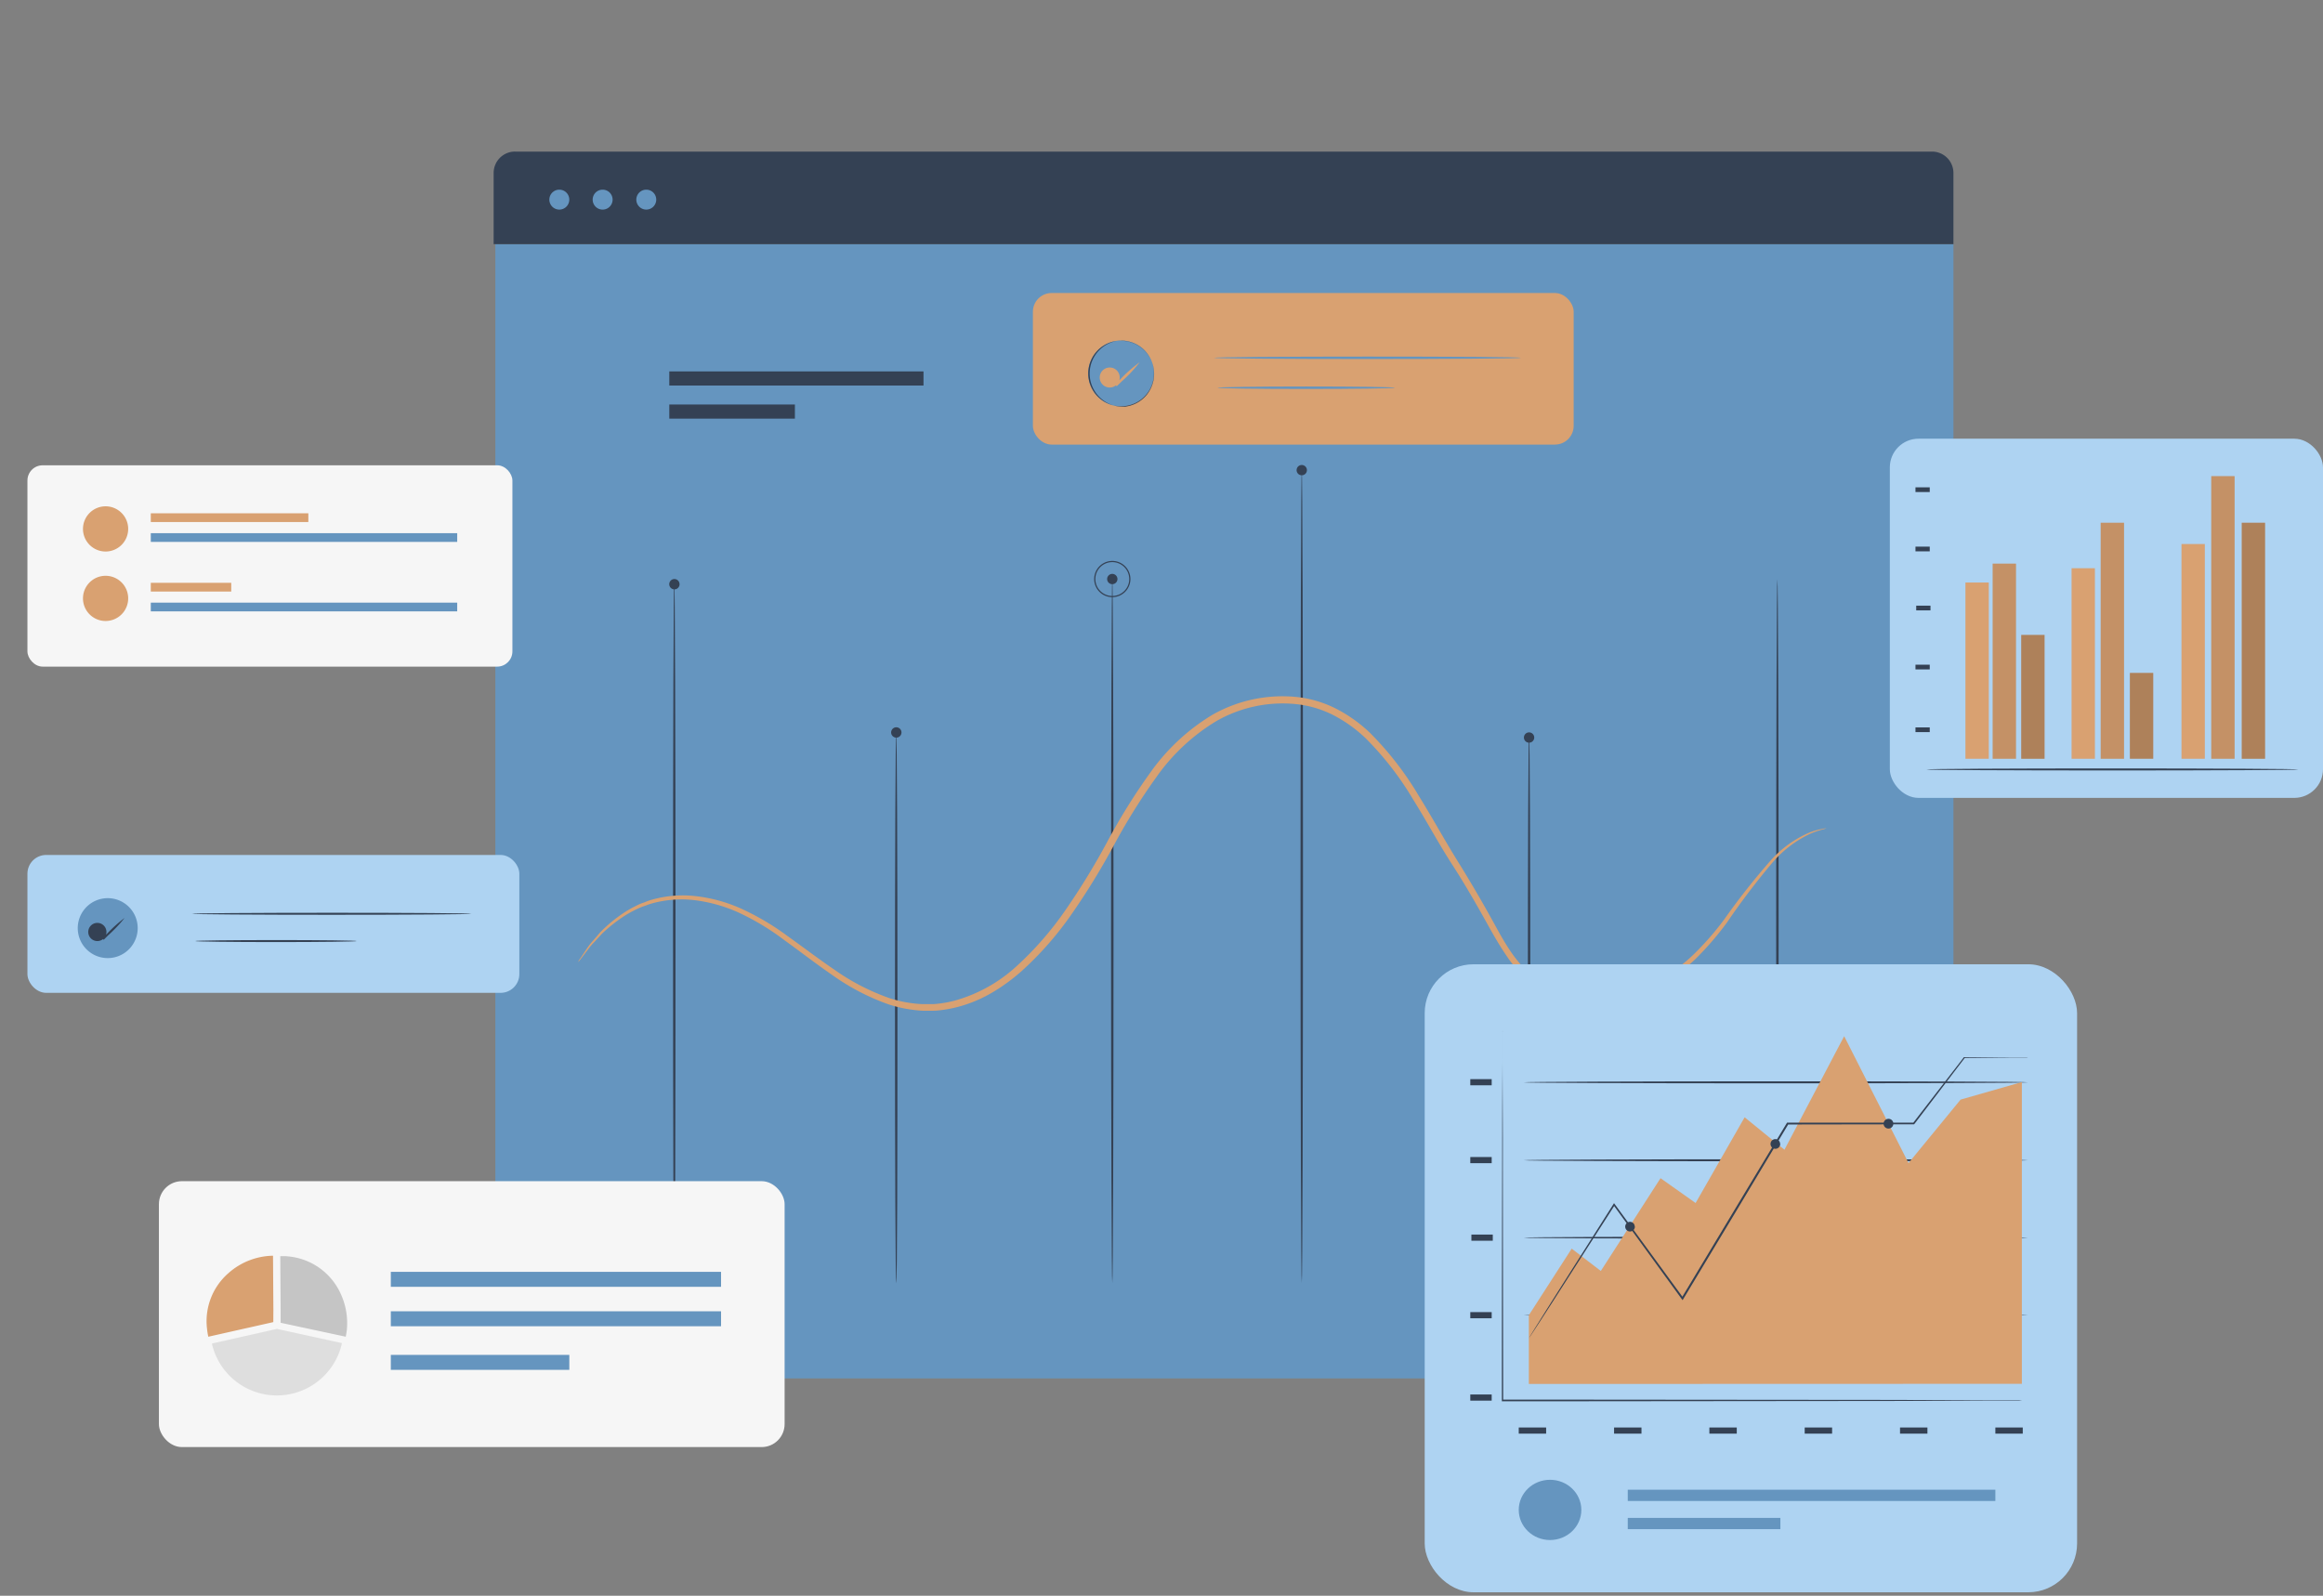 <svg xmlns="http://www.w3.org/2000/svg" width="400" height="274.837" viewBox="0 0 400 274.837">
  <rect x="0" y="0" width="400" height="274.837" fill="#808080" stroke="none"/>
  <g id="Grupo_70424" data-name="Grupo 70424" transform="translate(-1020 -8839)">
    <g id="Grupo_70210" data-name="Grupo 70210" transform="translate(1020 8839)">
      <g id="Grupo_67715" data-name="Grupo 67715">
        <rect id="Rectángulo_31331" data-name="Rectángulo 31331" width="400" height="274.837" fill="none"/>
      </g>
    </g>
    <g id="Grupo_70423" data-name="Grupo 70423" transform="translate(1105 8865.108)">
      <rect id="Rectángulo_14100" data-name="Rectángulo 14100" width="251.066" height="195.359" transform="translate(0.3 15.936)" fill="#6595bf"/>
      <path id="Trazado_134193" data-name="Trazado 134193" d="M6888.743,3167.838c-.123,0-.212-21.237-.212-47.425s.089-47.433.212-47.433.213,21.238.213,47.433S6888.914,3167.838,6888.743,3167.838Z" transform="translate(-6819.422 -2972.953)" fill="#344154"/>
      <path id="Trazado_134194" data-name="Trazado 134194" d="M7022.154,3167.838c-.121,0-.212-21.237-.212-47.425s.091-47.433.212-47.433.213,21.238.213,47.433S7022.268,3167.838,7022.154,3167.838Z" transform="translate(-6843.86 -2972.953)" fill="#344154"/>
      <path id="Trazado_134195" data-name="Trazado 134195" d="M6934.293,3161.916c-.114,0-.212-27.143-.212-60.625s.1-60.64.212-60.64.212,27.142.212,60.64S6934.416,3161.916,6934.293,3161.916Z" transform="translate(-6827.766 -2967.031)" fill="#344154"/>
      <path id="Trazado_134196" data-name="Trazado 134196" d="M6841.953,3161.916c-.122,0-.213-27.143-.213-60.625s.091-60.64.213-60.64.212,27.142.212,60.64S6842.1,3161.916,6841.953,3161.916Z" transform="translate(-6810.849 -2967.031)" fill="#344154"/>
      <path id="Trazado_134197" data-name="Trazado 134197" d="M7074.5,3161.916c-.113,0-.212-27.143-.212-60.625s.1-60.64.212-60.64.213,27.142.213,60.64S7074.626,3161.916,7074.5,3161.916Z" transform="translate(-6853.448 -2967.031)" fill="#344154"/>
      <path id="Trazado_134198" data-name="Trazado 134198" d="M6974.233,3157.709c-.123,0-.213-31.341-.213-70s.09-70.018.213-70.018.212,31.342.212,70.018S6974.348,3157.709,6974.233,3157.709Z" transform="translate(-6835.081 -2962.824)" fill="#344154"/>
      <path id="Trazado_134199" data-name="Trazado 134199" d="M6889.5,3072.8a.891.891,0,1,1-.891-.891h0A.89.89,0,0,1,6889.5,3072.8Z" transform="translate(-6819.272 -2972.757)" fill="#344154"/>
      <circle id="Elipse_4660" data-name="Elipse 4660" cx="0.89" cy="0.89" r="0.89" transform="translate(105.637 72.729)" fill="#344154"/>
      <path id="Trazado_134200" data-name="Trazado 134200" d="M6933.641,3043.071a3.12,3.12,0,1,1,3.12-3.12A3.12,3.12,0,0,1,6933.641,3043.071Zm0-6.036a2.916,2.916,0,1,0,2.916,2.916A2.916,2.916,0,0,0,6933.641,3037.035Z" transform="translate(-6827.113 -2966.331)" fill="#344154"/>
      <circle id="Elipse_4661" data-name="Elipse 4661" cx="0.89" cy="0.89" r="0.89" transform="translate(138.261 53.975)" fill="#344154"/>
      <circle id="Elipse_4662" data-name="Elipse 4662" cx="0.89" cy="0.89" r="0.89" transform="translate(177.403 100.027)" fill="#344154"/>
      <path id="Trazado_134201" data-name="Trazado 134201" d="M6842.722,3041.541a.89.89,0,1,1-.891-.891h0a.883.883,0,0,1,.883.882Z" transform="translate(-6810.704 -2967.031)" fill="#344154"/>
      <path id="Trazado_134202" data-name="Trazado 134202" d="M7036.667,3088.1a3.759,3.759,0,0,1-.7.229,14.578,14.578,0,0,0-2.018.694,19.378,19.378,0,0,0-6.485,4.9,123.4,123.4,0,0,0-7.907,10.406,52.093,52.093,0,0,1-5.375,6.241,30.924,30.924,0,0,1-3.487,2.883,24.994,24.994,0,0,1-4.207,2.3,23.7,23.7,0,0,1-10.063,1.691,26.826,26.826,0,0,1-5.414-.678,14.063,14.063,0,0,1-5.244-2.3,16.948,16.948,0,0,1-4.086-4.272c-1.127-1.634-2.139-3.365-3.119-5.121-1.96-3.537-3.985-7.1-6.3-10.676s-4.369-7.433-6.713-11.19a53.475,53.475,0,0,0-8.227-10.619,24.149,24.149,0,0,0-5.521-3.954,18.326,18.326,0,0,0-6.534-1.919,22.973,22.973,0,0,0-13.6,2.908,34.322,34.322,0,0,0-10.358,9.662,106.5,106.5,0,0,0-7.408,11.9,121.068,121.068,0,0,1-7.171,11.673,56.882,56.882,0,0,1-8.683,9.892c-.817.71-1.634,1.38-2.516,2.009a28.907,28.907,0,0,1-2.672,1.739,23.2,23.2,0,0,1-5.782,2.385,21.212,21.212,0,0,1-3.023.564,10.511,10.511,0,0,1-1.518.082h-1.512a23.333,23.333,0,0,1-5.792-1.078,39.222,39.222,0,0,1-9.8-5.114c-2.908-2-5.562-4.084-8.168-5.946a42.825,42.825,0,0,0-7.752-4.7,25.937,25.937,0,0,0-7.719-2.2,19.071,19.071,0,0,0-6.936.45,10.735,10.735,0,0,0-1.5.482,9.456,9.456,0,0,0-1.405.555,18.841,18.841,0,0,0-2.451,1.356,26.839,26.839,0,0,0-3.684,2.949l-1.281,1.4a10.069,10.069,0,0,0-1.03,1.2l-1.3,1.707a4.146,4.146,0,0,1-.481.564,2.743,2.743,0,0,1,.375-.637l1.2-1.789a11.337,11.337,0,0,1,.988-1.25l1.259-1.462a25.2,25.2,0,0,1,3.683-3.1,18.257,18.257,0,0,1,2.45-1.437,8.107,8.107,0,0,1,1.431-.6,11.047,11.047,0,0,1,1.543-.531,19.46,19.46,0,0,1,7.172-.571,26.3,26.3,0,0,1,7.972,2.165,43.776,43.776,0,0,1,7.956,4.7c2.63,1.863,5.3,3.913,8.168,5.865a38.324,38.324,0,0,0,9.557,4.9,21.85,21.85,0,0,0,5.521.988h1.4a9.364,9.364,0,0,0,1.43-.09,19,19,0,0,0,2.858-.547,26.072,26.072,0,0,0,10.521-5.881,56.114,56.114,0,0,0,8.462-9.712,122.79,122.79,0,0,0,7.081-11.558,105.59,105.59,0,0,1,7.474-12.047,35.642,35.642,0,0,1,10.75-10.014,24.408,24.408,0,0,1,14.343-3.064,19.492,19.492,0,0,1,7,2.067,24.733,24.733,0,0,1,5.808,4.166,55.021,55.021,0,0,1,8.4,10.872c2.354,3.8,4.444,7.629,6.674,11.215s4.354,7.229,6.281,10.749,3.864,6.968,6.854,9.083a13.084,13.084,0,0,0,4.9,2.173,26.529,26.529,0,0,0,5.2.686,22.952,22.952,0,0,0,9.687-1.544,23.592,23.592,0,0,0,4.085-2.173,29.849,29.849,0,0,0,3.414-2.761,50.044,50.044,0,0,0,5.366-6.085,122.316,122.316,0,0,1,8.12-10.309,18.787,18.787,0,0,1,6.747-4.819,10.783,10.783,0,0,1,2.082-.58A3.921,3.921,0,0,1,7036.667,3088.1Z" transform="translate(-6807.184 -2971.56)" fill="#d9a171"/>
      <rect id="Rectángulo_14101" data-name="Rectángulo 14101" width="43.773" height="2.434" transform="translate(30.246 37.86)" fill="#344154"/>
      <rect id="Rectángulo_14102" data-name="Rectángulo 14102" width="21.629" height="2.434" transform="translate(30.246 43.561)" fill="#344154"/>
      <path id="Trazado_134203" data-name="Trazado 134203" d="M6807.6,2950.521h244a3.684,3.684,0,0,1,3.685,3.683h0v12.252H6803.921V2954.2a3.684,3.684,0,0,1,3.683-3.684Z" transform="translate(-6803.921 -2950.52)" fill="#344154"/>
      <path id="Trazado_134204" data-name="Trazado 134204" d="M6819.1,2960.266a1.716,1.716,0,1,1-1.715-1.715A1.715,1.715,0,0,1,6819.1,2960.266Z" transform="translate(-6806.074 -2951.992)" fill="#6595bf"/>
      <path id="Trazado_134205" data-name="Trazado 134205" d="M6828.232,2960.266a1.716,1.716,0,1,1-1.716-1.715A1.716,1.716,0,0,1,6828.232,2960.266Z" transform="translate(-6807.747 -2951.992)" fill="#6595bf"/>
      <path id="Trazado_134206" data-name="Trazado 134206" d="M6837.432,2960.266a1.715,1.715,0,1,1-1.715-1.715A1.715,1.715,0,0,1,6837.432,2960.266Z" transform="translate(-6809.433 -2951.992)" fill="#6595bf"/>
      <rect id="Rectángulo_14148" data-name="Rectángulo 14148" width="93.117" height="26.106" rx="3.23" transform="translate(92.855 24.357)" fill="#d9a171"/>
      <path id="Trazado_134229" data-name="Trazado 134229" d="M6939.364,2999.58a5.677,5.677,0,1,1-.874-7.98h0a5.716,5.716,0,0,1,.874,7.981Z" transform="translate(-6826.883 -2957.816)" fill="#6595bf"/>
      <path id="Trazado_134230" data-name="Trazado 134230" d="M6934.934,3001.759a5.717,5.717,0,0,1-.614-11.353,4.049,4.049,0,0,1,.63,0,5.718,5.718,0,0,1,5.66,5.776,5.8,5.8,0,0,1-1.225,3.479h0a5.656,5.656,0,0,1-3.821,2.1C6935.349,3001.767,6935.138,3001.767,6934.934,3001.759Zm0-11.345a4.173,4.173,0,0,0-.63,0,5.653,5.653,0,1,0,5.032,9.157h0a5.651,5.651,0,0,0-4.4-9.188Z" transform="translate(-6826.884 -2957.823)" fill="#344154"/>
      <path id="Trazado_134231" data-name="Trazado 134231" d="M6938.569,2994.94a23.732,23.732,0,0,1-3.056,3.267l-.743.719-.155.147-.139-.147a1.724,1.724,0,1,1,.294-.294h-.294l.743-.735A24.068,24.068,0,0,1,6938.569,2994.94Z" transform="translate(-6827.327 -2958.657)" fill="#d9a171"/>
      <path id="Trazado_134232" data-name="Trazado 134232" d="M7008.613,2993.953c0,.114-11.836.213-26.433.213s-26.44-.1-26.44-.213,11.836-.212,26.44-.212S7008.613,2993.814,7008.613,2993.953Z" transform="translate(-6831.732 -2958.437)" fill="#6595bf"/>
      <path id="Trazado_134233" data-name="Trazado 134233" d="M6987.066,3000.263c0,.114-6.837.212-15.282.212s-15.283-.1-15.283-.212,6.846-.213,15.283-.213S6987.066,3000.132,6987.066,3000.263Z" transform="translate(-6831.874 -2959.593)" fill="#6595bf"/>
    </g>
    <g id="Grupo_70420" data-name="Grupo 70420" transform="translate(1024.725 8986.248)">
      <rect id="Rectángulo_14103" data-name="Rectángulo 14103" width="84.701" height="23.751" rx="3.23" transform="translate(0 0)" fill="#aed3f2"/>
      <path id="Trazado_134207" data-name="Trazado 134207" d="M6707.858,3130.249a5.161,5.161,0,1,1-.8-7.255h0a5.154,5.154,0,0,1,.806,7.241Z" transform="translate(-6690.006 -3114.418)" fill="#6595bf"/>
      <path id="Trazado_134208" data-name="Trazado 134208" d="M6707.848,3126.94a24.906,24.906,0,0,1-2.8,2.967c-.228.228-.457.449-.671.671l-.121.121-.121-.121a1.566,1.566,0,1,1,.242-.242h-.235l.671-.671A23.892,23.892,0,0,1,6707.848,3126.94Z" transform="translate(-6691.118 -3116.088)" fill="#344154"/>
      <path id="Trazado_134209" data-name="Trazado 134209" d="M6776.082,3125.785c0,.094-10.737.174-24.046.174s-24.046-.08-24.046-.174,10.738-.175,24.046-.175S6776.082,3125.684,6776.082,3125.785Z" transform="translate(-6699.649 -3115.651)" fill="#344154"/>
      <path id="Trazado_134210" data-name="Trazado 134210" d="M6756.621,3132.785c0,.094-6.228.175-13.906.175s-13.925-.081-13.925-.175,6.221-.174,13.9-.174S6756.621,3132.684,6756.621,3132.785Z" transform="translate(-6699.912 -3117.953)" fill="#344154"/>
    </g>
    <g id="Grupo_70421" data-name="Grupo 70421" transform="translate(1024.725 8919.137)">
      <rect id="Rectángulo_14104" data-name="Rectángulo 14104" width="83.506" height="34.676" rx="2.62" transform="translate(0 0)" fill="#f6f6f6"/>
      <path id="Trazado_134211" data-name="Trazado 134211" d="M6745.045,3039.933a3.892,3.892,0,1,1-3.893-3.893A3.892,3.892,0,0,1,6745.045,3039.933Z" transform="translate(-6727.697 -3028.974)" fill="#d9a171"/>
      <rect id="Rectángulo_14105" data-name="Rectángulo 14105" width="27.126" height="1.503" transform="translate(21.241 8.268)" fill="#d9a171"/>
      <rect id="Rectángulo_14106" data-name="Rectángulo 14106" width="52.763" height="1.503" transform="translate(21.241 11.691)" fill="#6595bf"/>
      <path id="Trazado_134212" data-name="Trazado 134212" d="M6745.045,3057.762a3.892,3.892,0,1,1-3.893-3.893A3.892,3.892,0,0,1,6745.045,3057.762Z" transform="translate(-6727.697 -3034.837)" fill="#d9a171"/>
      <rect id="Rectángulo_14107" data-name="Rectángulo 14107" width="13.852" height="1.503" transform="translate(21.241 20.241)" fill="#d9a171"/>
      <rect id="Rectángulo_14108" data-name="Rectángulo 14108" width="52.763" height="1.503" transform="translate(21.241 23.657)" fill="#6595bf"/>
    </g>
    <g id="Grupo_70418" data-name="Grupo 70418" transform="translate(1265.32 9005.076)">
      <rect id="Rectángulo_14113" data-name="Rectángulo 14113" width="112.337" height="108.163" rx="8.41" transform="translate(0 0)" fill="#aed3f2"/>
      <rect id="Rectángulo_14114" data-name="Rectángulo 14114" width="3.684" height="1.06" transform="translate(7.852 74.097)" fill="#344154"/>
      <rect id="Rectángulo_14115" data-name="Rectángulo 14115" width="4.718" height="1.06" transform="translate(16.194 79.782)" fill="#344154"/>
      <rect id="Rectángulo_14116" data-name="Rectángulo 14116" width="4.718" height="1.06" transform="translate(32.609 79.782)" fill="#344154"/>
      <rect id="Rectángulo_14117" data-name="Rectángulo 14117" width="4.718" height="1.06" transform="translate(49.018 79.782)" fill="#344154"/>
      <rect id="Rectángulo_14118" data-name="Rectángulo 14118" width="4.718" height="1.06" transform="translate(65.433 79.782)" fill="#344154"/>
      <rect id="Rectángulo_14119" data-name="Rectángulo 14119" width="4.718" height="1.06" transform="translate(81.848 79.782)" fill="#344154"/>
      <rect id="Rectángulo_14120" data-name="Rectángulo 14120" width="4.718" height="1.06" transform="translate(98.264 79.782)" fill="#344154"/>
      <rect id="Rectángulo_14121" data-name="Rectángulo 14121" width="3.684" height="1.06" transform="translate(7.852 59.91)" fill="#344154"/>
      <rect id="Rectángulo_14122" data-name="Rectángulo 14122" width="3.684" height="1.06" transform="translate(7.852 33.2)" fill="#344154"/>
      <rect id="Rectángulo_14123" data-name="Rectángulo 14123" width="3.684" height="1.06" transform="translate(7.852 19.784)" fill="#344154"/>
      <rect id="Rectángulo_14124" data-name="Rectángulo 14124" width="3.684" height="1.06" transform="translate(8.04 46.555)" fill="#344154"/>
      <path id="Trazado_134218" data-name="Trazado 134218" d="M7041.43,3193.765h-6.02l-16.409.054-54.132.054h-13v-.108c0-18.12.047-34.032.061-45.447,0-5.7.04-10.261.054-13.422v-4.55a2.425,2.425,0,0,1,0-.315,2.514,2.514,0,0,1,0,.315v4.55c0,3.161.033,7.724.054,13.422,0,11.409.033,27.348.06,45.447l-.174-.174h12.825l54.132.047,16.409.054h5.624Z" transform="translate(-6938.582 -3118.608)" fill="#344154"/>
      <path id="Trazado_134219" data-name="Trazado 134219" d="M7044.295,3183.085c0,.1-19.462.175-43.421.175s-43.434-.074-43.434-.175,19.462-.175,43.434-.175S7044.295,3182.971,7044.295,3183.085Z" transform="translate(-6940.415 -3135.999)" fill="#344154"/>
      <path id="Trazado_134220" data-name="Trazado 134220" d="M7044.295,3163.225c0,.094-19.462.175-43.421.175s-43.434-.081-43.434-.175,19.462-.174,43.434-.174S7044.295,3163.1,7044.295,3163.225Z" transform="translate(-6940.415 -3129.468)" fill="#344154"/>
      <path id="Trazado_134221" data-name="Trazado 134221" d="M7044.295,3143.225c0,.094-19.462.174-43.421.174s-43.434-.08-43.434-.174,19.462-.175,43.434-.175S7044.295,3143.1,7044.295,3143.225Z" transform="translate(-6940.415 -3122.89)" fill="#344154"/>
      <path id="Trazado_134222" data-name="Trazado 134222" d="M7044.295,3202.985c0,.093-19.462.174-43.421.174s-43.434-.081-43.434-.174,19.462-.175,43.434-.175S7044.295,3202.891,7044.295,3202.985Z" transform="translate(-6940.415 -3142.544)" fill="#344154"/>
      <path id="Trazado_134223" data-name="Trazado 134223" d="M6958.792,3191.366v-11.844l7.382-11.463,5.013,3.845,10.281-15.979,6.04,4.275,8.442-14.764,6.859,5.583,10.281-19.55,11.08,21.852,8.966-10.932,10.55-3.02v51.97Z" transform="translate(-6940.86 -3119.081)" fill="#d9a171"/>
      <path id="Trazado_134224" data-name="Trazado 134224" d="M7044.736,3136.954h-2.873l-8.093.041h.074l-8.67,11.368-.047.054h-.067l-21.717.034.148-.081-9.134,15.221-8.966,14.9-.127.215-.154-.2-11.758-16.181h.234l-10.737,16.724c-1.282,2.013-2.3,3.544-2.994,4.617-.335.523-.6.92-.792,1.208s-.282.4-.282.4.081-.147.249-.422l.758-1.235,2.925-4.664,10.63-16.778.107-.174.128.168c3.517,4.812,7.5,10.261,11.8,16.147h-.282l8.953-14.905,9.147-15.194.047-.081h21.811l-.107.054,8.724-11.288v-.04h.054l8.093.047h2.685Z" transform="translate(-6940.854 -3120.854)" fill="#344154"/>
      <path id="Trazado_134225" data-name="Trazado 134225" d="M6985.185,3179.916a.833.833,0,1,1-1.442-.544.824.824,0,0,1,.583-.261h0a.812.812,0,0,1,.832.792Z" transform="translate(-6948.992 -3134.75)" fill="#344154"/>
      <path id="Trazado_134226" data-name="Trazado 134226" d="M7022.474,3158.686a.835.835,0,1,1-.858-.805h0a.819.819,0,0,1,.833.805Z" transform="translate(-6961.255 -3127.768)" fill="#344154"/>
      <path id="Trazado_134227" data-name="Trazado 134227" d="M7051.489,3153.476a.839.839,0,1,1-.872-.8h.041A.818.818,0,0,1,7051.489,3153.476Z" transform="translate(-6970.795 -3126.054)" fill="#344154"/>
      <ellipse id="Elipse_4664" data-name="Elipse 4664" cx="5.389" cy="5.188" rx="5.389" ry="5.188" transform="translate(16.194 88.788)" fill="#6595bf"/>
      <rect id="Rectángulo_14125" data-name="Rectángulo 14125" width="63.299" height="1.94" transform="translate(34.965 90.499)" fill="#6595bf"/>
      <rect id="Rectángulo_14126" data-name="Rectángulo 14126" width="26.281" height="1.94" transform="translate(34.965 95.351)" fill="#6595bf"/>
    </g>
    <g id="Grupo_70417" data-name="Grupo 70417" transform="translate(1345.413 8914.557)">
      <circle id="Elipse_4663" data-name="Elipse 4663" cx="0.732" cy="0.732" r="0.732" transform="translate(18.731 34.717)" fill="#344154"/>
      <rect id="Rectángulo_14127" data-name="Rectángulo 14127" width="74.587" height="61.863" rx="4.94" transform="translate(0 0)" fill="#aed3f2"/>
      <rect id="Rectángulo_14128" data-name="Rectángulo 14128" width="4.02" height="30.354" transform="translate(13.019 24.771)" fill="#d9a171"/>
      <rect id="Rectángulo_14129" data-name="Rectángulo 14129" width="4.02" height="32.817" transform="translate(31.294 22.308)" fill="#d9a171"/>
      <rect id="Rectángulo_14130" data-name="Rectángulo 14130" width="4.02" height="36.985" transform="translate(50.219 18.14)" fill="#d9a171"/>
      <rect id="Rectángulo_14131" data-name="Rectángulo 14131" width="4.02" height="14.778" transform="translate(41.334 40.341)" fill="#d9a171"/>
      <g id="Grupo_62582" data-name="Grupo 62582" transform="translate(41.334 40.341)" opacity="0.2">
        <rect id="Rectángulo_14132" data-name="Rectángulo 14132" width="4.02" height="14.778"/>
      </g>
      <rect id="Rectángulo_14133" data-name="Rectángulo 14133" width="4.02" height="33.609" transform="translate(17.704 21.516)" fill="#d9a171"/>
      <g id="Grupo_62583" data-name="Grupo 62583" transform="translate(17.704 21.516)" opacity="0.1">
        <rect id="Rectángulo_14134" data-name="Rectángulo 14134" width="4.02" height="33.609"/>
      </g>
      <rect id="Rectángulo_14135" data-name="Rectángulo 14135" width="4.02" height="40.649" transform="translate(36.307 14.476)" fill="#d9a171"/>
      <g id="Grupo_62584" data-name="Grupo 62584" transform="translate(36.307 14.476)" opacity="0.1">
        <rect id="Rectángulo_14136" data-name="Rectángulo 14136" width="4.02" height="40.649"/>
      </g>
      <rect id="Rectángulo_14137" data-name="Rectángulo 14137" width="4.02" height="40.649" transform="translate(60.594 14.476)" fill="#d9a171"/>
      <g id="Grupo_62585" data-name="Grupo 62585" transform="translate(60.594 14.476)" opacity="0.2">
        <rect id="Rectángulo_14138" data-name="Rectángulo 14138" width="4.02" height="40.649"/>
      </g>
      <rect id="Rectángulo_14139" data-name="Rectángulo 14139" width="4.02" height="48.676" transform="translate(55.346 6.449)" fill="#d9a171"/>
      <g id="Grupo_62586" data-name="Grupo 62586" transform="translate(55.346 6.449)" opacity="0.1">
        <rect id="Rectángulo_14140" data-name="Rectángulo 14140" width="4.02" height="48.676"/>
      </g>
      <rect id="Rectángulo_14141" data-name="Rectángulo 14141" width="4.02" height="21.328" transform="translate(22.623 33.797)" fill="#d9a171"/>
      <g id="Grupo_62587" data-name="Grupo 62587" transform="translate(22.623 33.797)" opacity="0.2">
        <rect id="Rectángulo_14142" data-name="Rectángulo 14142" width="4.02" height="21.328"/>
      </g>
      <path id="Trazado_134228" data-name="Trazado 134228" d="M7119.025,3072.625c0,.1-14.349.175-32.04.175s-32.045-.074-32.045-.175,14.342-.174,32.045-.174S7119.025,3072.531,7119.025,3072.625Z" transform="translate(-7048.659 -3015.661)" fill="#344154"/>
      <rect id="Rectángulo_14143" data-name="Rectángulo 14143" width="2.456" height="0.812" transform="translate(4.416 49.723)" fill="#344154"/>
      <rect id="Rectángulo_14144" data-name="Rectángulo 14144" width="2.456" height="0.812" transform="translate(4.416 38.924)" fill="#344154"/>
      <rect id="Rectángulo_14145" data-name="Rectángulo 14145" width="2.456" height="0.812" transform="translate(4.416 18.59)" fill="#344154"/>
      <rect id="Rectángulo_14146" data-name="Rectángulo 14146" width="2.456" height="0.812" transform="translate(4.416 8.375)" fill="#344154"/>
      <rect id="Rectángulo_14147" data-name="Rectángulo 14147" width="2.456" height="0.812" transform="translate(4.543 28.757)" fill="#344154"/>
    </g>
    <g id="Grupo_70422" data-name="Grupo 70422" transform="translate(1047.364 9042.435)">
      <rect id="Rectángulo_14109" data-name="Rectángulo 14109" width="107.74" height="45.796" rx="3.96" transform="translate(0 0)" fill="#f6f6f6"/>
      <path id="Trazado_134213" data-name="Trazado 134213" d="M6768.672,3189.818l-.061-9.288a11.855,11.855,0,0,0-7.671,2.993,10.97,10.97,0,0,0-3.691,9.617c.047.443.121.893.215,1.342h0l11.194-2.517Z" transform="translate(-6748.962 -3167.692)" fill="#d9a171"/>
      <g id="Grupo_62580" data-name="Grupo 62580" transform="translate(20.898 12.912)" opacity="0.2">
        <path id="Trazado_134215" data-name="Trazado 134215" d="M6786.429,3187a11.019,11.019,0,0,0-9.034-6.322l-.355-.033h-.96l.061,9.288v2.181l11.208,2.4h0a10.716,10.716,0,0,0,.248-2.409A12.067,12.067,0,0,0,6786.429,3187Z" transform="translate(-6776.08 -3180.64)"/>
      </g>
      <g id="Grupo_62581" data-name="Grupo 62581" transform="translate(9.12 25.442)" opacity="0.1">
        <path id="Trazado_134217" data-name="Trazado 134217" d="M6769.718,3199.31l-11.188,2.523a11.476,11.476,0,0,0,22.4-.074l-11.194-2.443" transform="translate(-6758.53 -3199.31)"/>
      </g>
      <rect id="Rectángulo_14110" data-name="Rectángulo 14110" width="56.863" height="2.577" transform="translate(39.931 15.617)" fill="#6595bf"/>
      <rect id="Rectángulo_14111" data-name="Rectángulo 14111" width="56.863" height="2.577" transform="translate(39.931 22.408)" fill="#6595bf"/>
      <rect id="Rectángulo_14112" data-name="Rectángulo 14112" width="30.737" height="2.577" transform="translate(39.931 29.918)" fill="#6595bf"/>
    </g>
  </g>
</svg>
